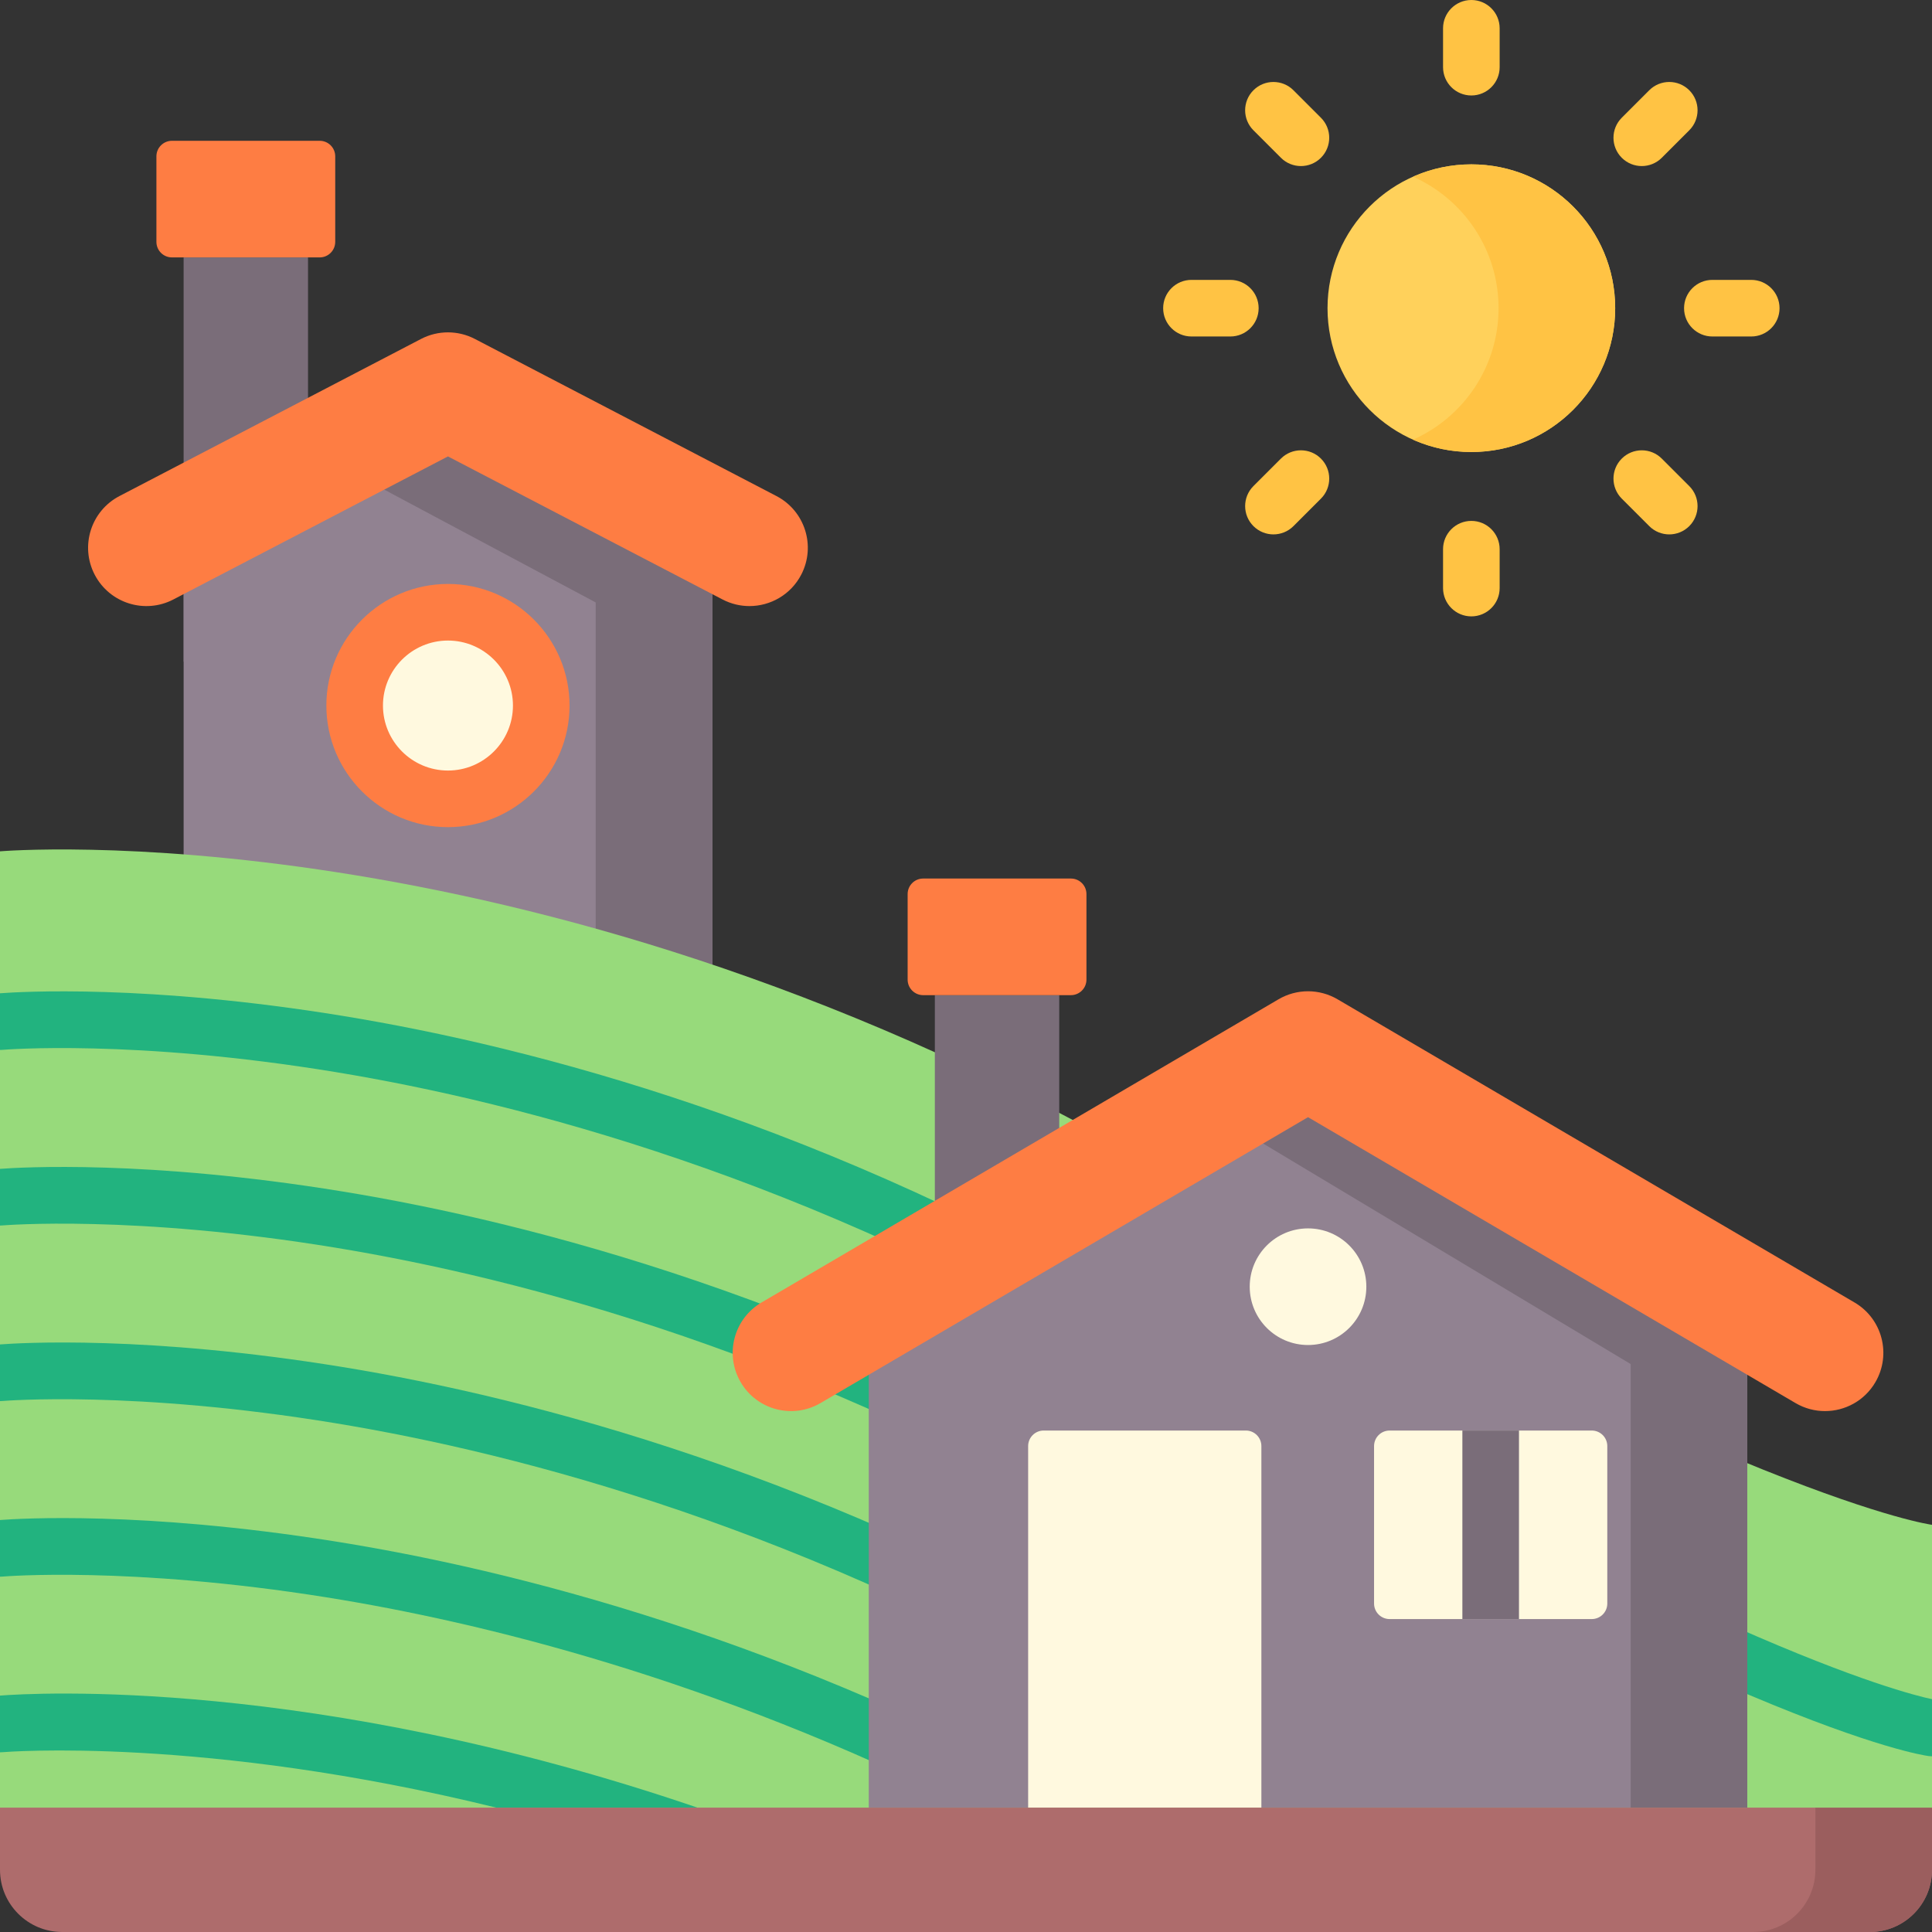 <svg id="Layer_1" enable-background="new 0 0 512 512" height="512" viewBox="0 0 512 512" width="512" xmlns="http://www.w3.org/2000/svg"><rect x="0" y="0" width="512" height="512" fill="#333333" stroke="none"/><g><path d="m495.517 512h-479.034c-9.103 0-16.483-7.38-16.483-16.483v-23.983h512v23.983c0 9.103-7.38 16.483-16.483 16.483z" fill="#ae6c6c"/><path d="m481.095 471.534v23.983c0 9.103-7.38 16.483-16.483 16.483h30.905c9.103 0 16.483-7.38 16.483-16.483v-23.983z" fill="#9b5e5e"/><path d="m48.661 68.216h32.966v107.139h-32.966z" fill="#7a6d79"/><path d="m84.718 68.216h-39.147c-2.276 0-4.121-1.845-4.121-4.121v-22.663c0-2.276 1.845-4.121 4.121-4.121h39.147c2.276 0 4.121 1.845 4.121 4.121v22.664c-.001 2.276-1.846 4.12-4.121 4.12z" fill="#fe7d43"/><path d="m188.766 257.545h-140.105v-117.44l70.053-36.572 70.052 36.572z" fill="#918291"/><path d="m118.714 103.533-33.377 17.425 72.524 38.695v97.892h30.905v-117.44z" fill="#7a6d79"/><path d="m0 479.034v-253.424s138.384-11.847 300.718 80.196 211.282 98.283 211.282 98.283v74.946h-512z" fill="#97da7b"/><g fill="#22b37f"><path d="m512 450.3v15.13c-.33 0-.66-.03-.99-.07-2.06-.28-52.33-7.86-214.13-104.06-82.6-49.12-158.72-69.09-208.02-77.2-53.48-8.79-87.85-5.91-88.19-5.88-.23.02-.44.03-.67.03v-15.02c5.24-.4 38.98-2.46 90.69 5.97 50.72 8.28 128.99 28.75 213.86 79.21 145.47 86.5 199.55 100.22 207.45 101.89z"/><path d="m462.77 479.03h-35.74c-31.12-15.09-73.73-37.65-130.14-71.19-82.61-49.12-158.72-69.1-208.03-77.2-53.48-8.79-87.85-5.91-88.19-5.89-.22.02-.45.03-.67.03v-15.02c5.24-.4 38.98-2.46 90.69 5.98 50.72 8.28 129 28.74 213.86 79.2 76.52 45.5 127.23 70.54 158.22 84.09z"/><path d="m370.02 479.03h-30.72c-13.68-7.77-27.86-16.02-42.41-24.67-82.61-49.12-158.72-69.09-208.03-77.2-53.48-8.79-87.85-5.91-88.19-5.88-.22.02-.45.03-.67.03v-15.02c5.25-.41 38.99-2.47 90.69 5.97 50.72 8.28 129 28.75 213.86 79.21 22.93 13.63 44.91 26.24 65.47 37.56z"/><path d="m288.98 479.03h-32.06c-68.04-34.09-129.06-49.12-170.53-55.74-52.06-8.3-85.4-5.51-85.72-5.48-.23.02-.45.03-.67.03v-15.02c5.14-.4 37.86-2.4 88.16 5.57 47.78 7.57 120.78 25.97 200.82 70.64z"/><path d="m184.81 479.03h-53.34c-77.38-19.03-130.15-14.74-130.8-14.68-.23.02-.45.03-.67.03v-15.03c8.32-.65 82.66-5.18 184.81 29.68z"/></g><path d="m247.744 263.726h32.966v107.139h-32.966z" fill="#7a6d79"/><path d="m283.8 263.726h-39.147c-2.276 0-4.121-1.845-4.121-4.121v-22.664c0-2.276 1.845-4.121 4.121-4.121h39.147c2.276 0 4.121 1.845 4.121 4.121v22.664c0 2.276-1.845 4.121-4.121 4.121z" fill="#fe7d43"/><path d="m463.052 479.034h-232.821v-129.997l116.41-69.858 116.411 69.858z" fill="#918291"/><path d="m346.641 279.179-25.834 15.503 111.339 66.814v117.538h30.906v-129.997z" fill="#7a6d79"/><g fill="#fff9df"><path d="m334.279 479.034h-61.811v-95.807c0-2.276 1.845-4.121 4.121-4.121h53.569c2.276 0 4.121 1.845 4.121 4.121z"/><path d="m421.83 429.07h-53.57c-2.276 0-4.121-1.845-4.121-4.121v-41.722c0-2.276 1.845-4.121 4.121-4.121h53.569c2.276 0 4.121 1.845 4.121 4.121v41.722c0 2.277-1.845 4.121-4.12 4.121z"/><circle cx="346.641" cy="340.99" r="15.453"/><circle cx="118.714" cy="186.978" r="24.724"/></g><path d="m118.713 154.753c-17.769 0-32.224 14.456-32.224 32.225s14.456 32.224 32.224 32.224 32.225-14.456 32.225-32.224-14.456-32.225-32.225-32.225zm0 49.449c-9.498 0-17.224-7.727-17.224-17.224s7.727-17.225 17.224-17.225 17.225 7.727 17.225 17.225-7.727 17.224-17.225 17.224z" fill="#fe7d43"/><path d="m491.47 345.172-137.012-80.352c-4.827-2.831-10.808-2.831-15.635 0l-137.012 80.352c-7.362 4.317-9.829 13.785-5.512 21.146 4.316 7.361 13.784 9.829 21.147 5.512l129.195-75.768 129.195 75.768c2.457 1.441 5.147 2.126 7.803 2.126 5.303 0 10.467-2.733 13.344-7.638 4.317-7.361 1.849-16.829-5.513-21.146z" fill="#fe7d43"/><path d="m205.764 131.458-79.911-41.63c-4.474-2.331-9.805-2.331-14.279 0l-79.911 41.63c-7.569 3.943-10.508 13.275-6.565 20.844 3.943 7.568 13.274 10.509 20.844 6.565l72.772-37.91 72.772 37.91c2.281 1.188 4.721 1.751 7.126 1.751 5.577 0 10.963-3.028 13.718-8.316 3.942-7.569 1.003-16.901-6.566-20.844z" fill="#fe7d43"/><path d="m387.545 379.106h15v49.964h-15z" fill="#7a6d79"/><circle cx="389.924" cy="81.673" fill="#ffd15b" r="38.117"/><path d="m389.924 43.556c-5.503 0-10.728 1.175-15.453 3.274 13.349 5.93 22.664 19.294 22.664 34.843 0 15.548-9.315 28.913-22.664 34.843 4.724 2.099 9.95 3.274 15.453 3.274 21.051 0 38.117-17.065 38.117-38.117-.001-21.052-17.066-38.117-38.117-38.117z" fill="#ffc344"/><g fill="#ffc344"><path d="m389.923 0c-4.142 0-7.5 3.358-7.5 7.5v10.302c0 4.142 3.358 7.5 7.5 7.5s7.5-3.358 7.5-7.5v-10.302c0-4.142-3.358-7.5-7.5-7.5z"/><path d="m389.923 138.044c-4.142 0-7.5 3.358-7.5 7.5v10.302c0 4.142 3.358 7.5 7.5 7.5s7.5-3.358 7.5-7.5v-10.302c0-4.142-3.358-7.5-7.5-7.5z"/><path d="m435.087 44.009c1.919 0 3.839-.732 5.304-2.197l7.284-7.285c2.929-2.929 2.928-7.678 0-10.607-2.93-2.929-7.677-2.928-10.607 0l-7.284 7.285c-2.929 2.929-2.928 7.678 0 10.607 1.465 1.465 3.384 2.197 5.303 2.197z"/><path d="m339.457 121.533-7.285 7.284c-2.929 2.929-2.929 7.678 0 10.607 1.465 1.464 3.384 2.197 5.304 2.197 1.919 0 3.839-.732 5.303-2.196l7.285-7.284c2.929-2.929 2.929-7.678 0-10.607-2.93-2.929-7.678-2.929-10.607-.001z"/><path d="m464.097 74.173h-10.302c-4.142 0-7.5 3.358-7.5 7.5s3.358 7.5 7.5 7.5h10.302c4.142 0 7.5-3.358 7.5-7.5s-3.358-7.5-7.5-7.5z"/><path d="m333.552 81.673c0-4.142-3.358-7.5-7.5-7.5h-10.302c-4.142 0-7.5 3.358-7.5 7.5s3.358 7.5 7.5 7.5h10.302c4.142 0 7.5-3.358 7.5-7.5z"/><path d="m440.391 121.534c-2.929-2.929-7.678-2.929-10.606 0-2.929 2.929-2.929 7.678 0 10.606l7.284 7.284c1.464 1.464 3.384 2.197 5.303 2.197s3.839-.732 5.303-2.197c2.929-2.929 2.929-7.678 0-10.606z"/><path d="m342.778 23.921c-2.929-2.929-7.678-2.929-10.606 0-2.929 2.929-2.929 7.678 0 10.606l7.285 7.285c1.464 1.464 3.384 2.197 5.303 2.197s3.839-.732 5.303-2.197c2.929-2.929 2.929-7.678 0-10.606z"/></g></g></svg>